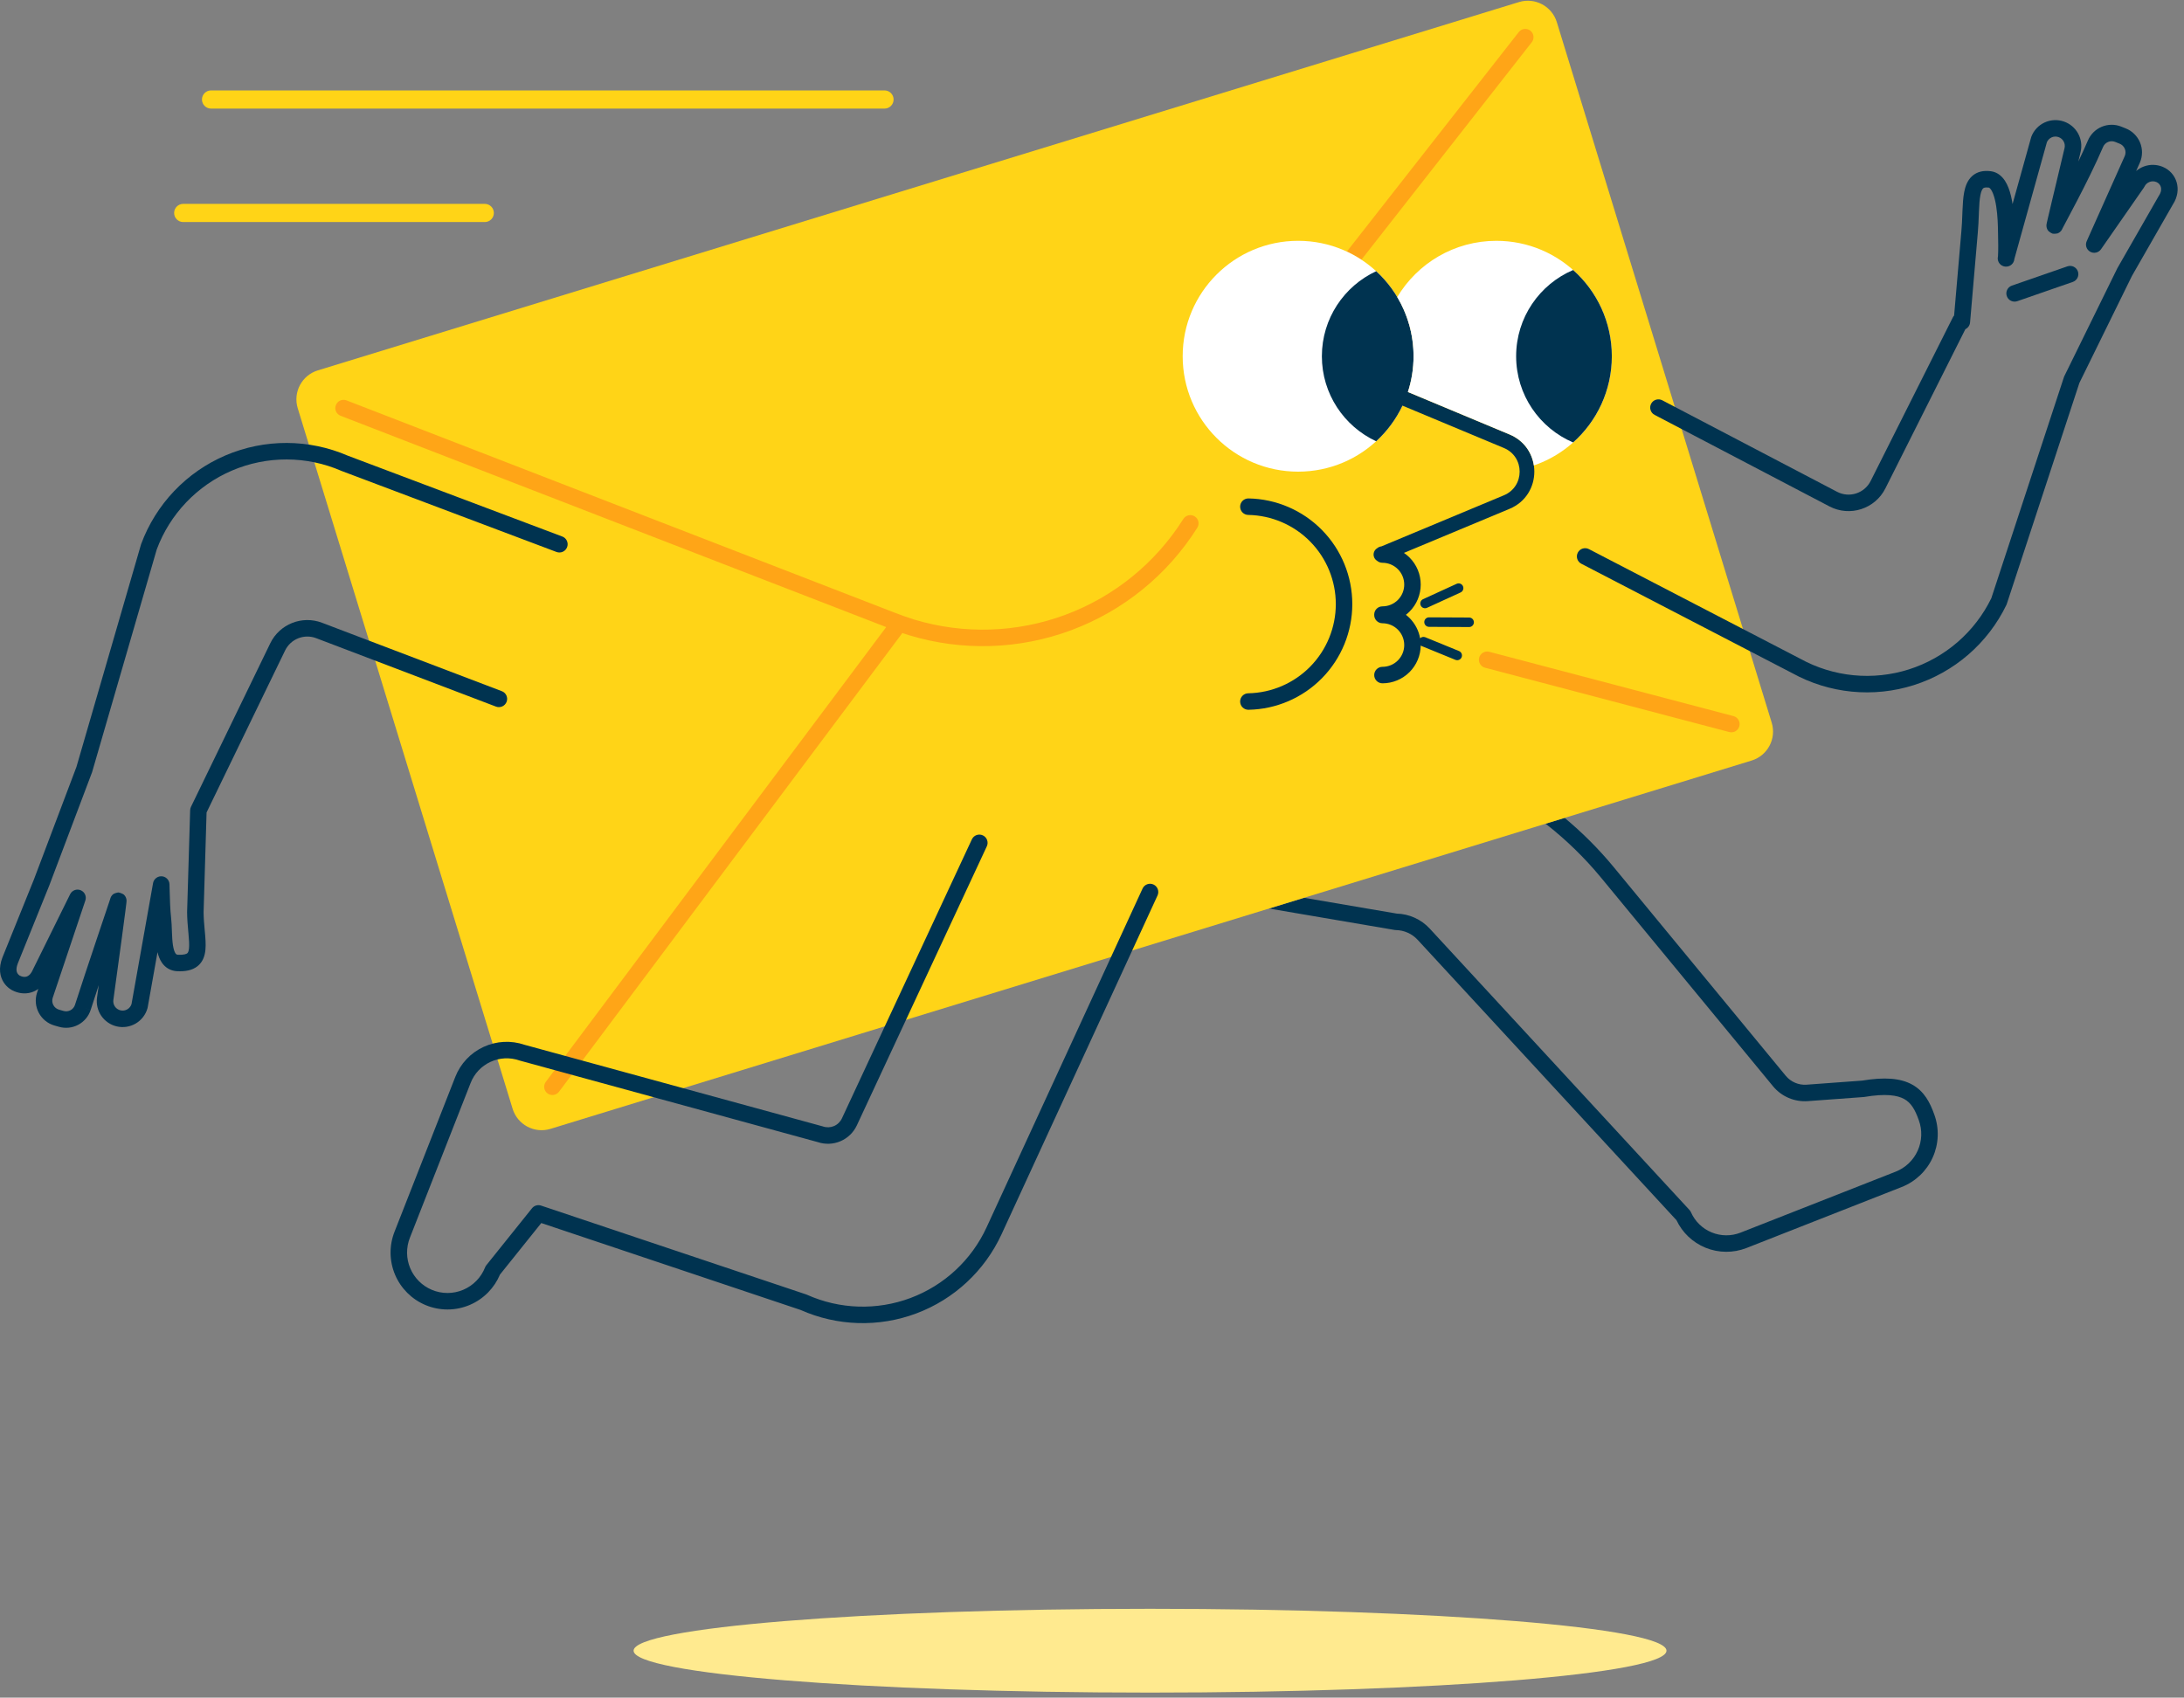 <svg fill="none" height="248" viewBox="0 0 319 248" width="319" xmlns="http://www.w3.org/2000/svg" xmlns:xlink="http://www.w3.org/1999/xlink"><rect x="0" y="0" width="319" height="248" fill="#808080" stroke="none"/><clipPath id="a"><path d="m0 0h318.715v248h-318.715z"/></clipPath><g clip-path="url(#a)"><path d="m167.978 247.265c41.661 0 75.434-2.74 75.434-6.121 0-3.38-33.773-6.121-75.434-6.121-41.662 0-75.434 2.741-75.434 6.121 0 3.381 33.773 6.121 75.434 6.121z" fill="#ffea8f"/><path d="m225.753 120.335 2.781-.853c2.609 2.166 5.015 4.577 7.183 7.206l25.111 30.465c.746.904 1.884 1.391 3.053 1.305l8.1-.595c3.263-.54 5.608-.371 7.329.587 1.766.983 2.609 2.647 3.219 4.373.743 2.037.661 4.284-.228 6.261-.891 1.979-2.52 3.531-4.54 4.325l-22.658 8.905c-1.936.76-4.091.742-6.014-.05-1.858-.765-3.362-2.196-4.218-4.009l-37.81-40.964c-.406-.439-.898-.792-1.444-1.036s-1.136-.375-1.734-.384c-.061-.001-.123-.007-.183-.017l-18.343-3.13 5.119-1.57 13.542 2.311c.891.027 1.768.227 2.582.591.844.377 1.602.921 2.229 1.6h.001l37.941 41.107c.09.098.163.209.217.331.588 1.334 1.67 2.388 3.018 2.943s2.859.568 4.216.036l22.658-8.905c1.434-.564 2.592-1.667 3.224-3.073.633-1.405.691-3.003.161-4.45l-.005-.013c-.557-1.58-1.146-2.535-2.121-3.077-1.011-.563-2.702-.829-5.816-.308-.037.006-.074.011-.111.014l-8.155.599c-1.948.143-3.845-.668-5.087-2.175l-25.111-30.465c-2.412-2.924-5.131-5.566-8.106-7.885z" fill="#003350"/><path d="m221.862.303-175.439 53.805c-2.338.717-3.653 3.194-2.935 5.532l31.385 102.335c.717 2.339 3.194 3.653 5.532 2.936l175.438-53.805c2.339-.717 3.653-3.194 2.936-5.532l-31.385-102.336c-.717-2.338-3.194-3.653-5.532-2.935z" fill="#ffd417"/><path clip-rule="evenodd" d="m29.5 14.536c0-.734.595-1.329 1.329-1.329h98.364c.734 0 1.328.595 1.328 1.329s-.594 1.329-1.328 1.329h-98.364c-.734 0-1.329-.595-1.329-1.329z" fill="#ffd417" fill-rule="evenodd"/><path clip-rule="evenodd" d="m25.434 31.111c0-.734.595-1.329 1.329-1.329h44.043c.734 0 1.329.595 1.329 1.329s-.595 1.329-1.329 1.329h-44.043c-.734 0-1.329-.595-1.329-1.329z" fill="#ffd417" fill-rule="evenodd"/><path d="m49.059 59.181c.24-.62.938-.928 1.558-.688l80.086 31.02c.924.365 1.849.689 2.774.976.024.007.048.015.071.024 7.24 2.181 14.996 1.933 22.083-.707 7.116-2.651 13.163-7.567 17.21-13.992.355-.563 1.099-.731 1.661-.377.563.354.732 1.098.377 1.661-4.329 6.871-10.797 12.129-18.407 14.965-7.61 2.836-15.941 3.092-23.711.729-.029-.009-.058-.019-.086-.03-.292-.091-.584-.186-.875-.284l-50.148 67.007c-.399.533-1.153.642-1.686.243-.532-.398-.641-1.153-.243-1.686l49.718-66.434-79.695-30.868c-.62-.24-.928-.938-.688-1.558z" fill="#ffa517"/><path clip-rule="evenodd" d="m181.137 73.996c.012-.665.561-1.194 1.226-1.182 4.045.074 7.899 1.733 10.734 4.62 2.834 2.887 4.422 6.771 4.422 10.817 0 4.046-1.588 7.93-4.422 10.816-2.835 2.887-6.689 4.546-10.734 4.62-.665.012-1.214-.517-1.226-1.182s.517-1.214 1.182-1.226c3.414-.063 6.667-1.463 9.059-3.899 2.392-2.437 3.733-5.715 3.733-9.129 0-3.415-1.341-6.693-3.733-9.129-2.392-2.436-5.645-3.837-9.059-3.899-.665-.012-1.194-.561-1.182-1.226z" fill="#003350" fill-rule="evenodd"/><path d="m223.734 6.169c.41-.524.318-1.28-.206-1.691-.524-.41-1.281-.318-1.691.206l-25.113 32.068c.741.345 1.452.743 2.129 1.188z" fill="#ffa517"/><path d="m189.606 68.902c9.312 0 16.861-7.549 16.861-16.861s-7.549-16.861-16.861-16.861-16.861 7.549-16.861 16.861 7.549 16.861 16.861 16.861z" fill="#fff"/><path d="m193.076 52.041c0-5.503 3.248-10.248 7.932-12.421 3.356 3.082 5.459 7.506 5.459 12.421 0 1.823-.289 3.579-.825 5.224l14.846 6.201c4.827 2.016 4.825 8.854-.002 10.868l-15.425 6.436c.291.197.564.422.816.674 1.048 1.048 1.637 2.47 1.637 3.953 0 1.483-.589 2.904-1.637 3.953-.167.166-.343.321-.527.464.184.143.36.298.527.464.812.812 1.349 1.849 1.549 2.965.192-.191.487-.26.753-.151l4.929 2.017c.355.145.525.551.38.906-.145.355-.551.525-.906.38l-4.929-2.016c-.05-.021-.097-.047-.14-.077-.018 1.457-.605 2.851-1.636 3.883-1.049 1.048-2.471 1.637-3.953 1.637-.665 0-1.204-.539-1.204-1.204 0-.665.539-1.204 1.204-1.204.844 0 1.653-.335 2.25-.932.596-.597.931-1.406.931-2.25s-.335-1.653-.931-2.25c-.597-.597-1.406-.932-2.25-.932-.665 0-1.204-.539-1.204-1.204 0-.01 0-.021 0-.031v-.012-.019c0-.665.539-1.204 1.204-1.204.844 0 1.653-.335 2.25-.932.596-.597.931-1.406.931-2.25 0-.844-.335-1.653-.931-2.25-.597-.597-1.406-.932-2.25-.932-.3 0-.574-.11-.785-.291-.185-.114-.338-.285-.428-.5-.206-.494-.015-1.055.428-1.326.178-.152.4-.254.645-.283l17.877-7.459c3.07-1.281 3.071-5.63.001-6.912l-14.813-6.187c-.937 1.977-2.248 3.743-3.841 5.206-4.684-2.174-7.932-6.918-7.932-12.421z" fill="#003350"/><path d="m213.339 86.548c.349-.16.502-.572.343-.92-.16-.349-.572-.502-.921-.342l-4.905 2.245c-.349.16-.502.572-.342.92.159.349.571.502.92.342z" fill="#003350"/><path d="m208.73 90.184c-.383-.002-.696.307-.698.691s.308.696.691.698l5.859.029c.384.002.696-.307.698-.691s-.308-.696-.691-.698z" fill="#003350"/><path clip-rule="evenodd" d="m216.052 96.075c.17-.643.828-1.027 1.472-.858l35.673 9.396c.644.169 1.028.828.858 1.471-.169.643-.828 1.027-1.471.858l-35.674-9.396c-.643-.169-1.027-.828-.858-1.471z" fill="#ffa517" fill-rule="evenodd"/><g fill="#003350"><path clip-rule="evenodd" d="m41.882 67.119c-2.746-.008-5.465.544-7.99 1.621-2.525 1.078-4.804 2.659-6.698 4.648-1.884 1.978-3.347 4.318-4.3 6.877l-9.45 32.562c-.021.07-.047.137-.078.201l-6.165 16.318c-.003.009-.006.017-.01.026l-4.596 11.385c-.337.887-.135 1.296-.027 1.463.074.113.164.196.236.25.035.026.061.042.073.049.001 0 .002.001.003.001.01.005.021.011.031.016.351.184.697.217.971.132.245-.076.602-.299.904-.982.007-.016.014-.032.022-.047l5.438-11.008c.281-.568.953-.821 1.539-.58.586.242.884.896.683 1.496l-4.777 14.246c-.051.17-.069.348-.052.525.017.18.07.356.156.515.086.16.202.301.343.415.14.114.3.198.472.249.001.001.003.001.004.001l.657.187.007.002c.341.099.707.061 1.02-.106.313-.167.549-.45.656-.789l.001-.003c.825-2.577 2.096-6.386 3.17-9.59.353-1.053.686-2.043.975-2.903.151-.447.289-.86.413-1.228.18-.537.329-.979.435-1.297.053-.16.095-.286.125-.378.021-.063.032-.099.037-.116.004-.012.004-.014.003-.01.005-.018.018-.065.04-.121.011-.027.034-.084.071-.152l.002-.003c.021-.039.13-.234.354-.393.136-.084.494-.205.713-.222.239.027.642.195.799.316.26.238.335.52.347.565l.001.004c.038.14.042.258.043.276l0.0.002c.004.097-.006.193-.006.203-.006.075-.018.184-.033.308-.03.257-.078.644-.14 1.127-.124.967-.306 2.336-.511 3.86-.409 3.048-.912 6.722-1.235 9.048-.045.335.035.675.226.955.191.279.48.477.809.556l.002.001c.342.083.704.029 1.007-.149.29-.17.506-.44.608-.759l3.147-17.674c.041-.231.146-.434.292-.596.212-.24.518-.395.863-.406.665-.022 1.221.5 1.243 1.164.01.323.019.652.028.986.034 1.294.07 2.658.218 4.001.06.538.083 1.157.104 1.742.004.1.007.199.011.297.027.699.061 1.35.152 1.919.093.586.227.952.367 1.154.094.137.176.193.372.201h.003c.915.041 1.24-.131 1.343-.214.077-.062.205-.213.256-.739.052-.541.002-1.238-.083-2.176-.007-.074-.014-.149-.021-.225-.078-.85-.168-1.837-.174-2.88-0-.014 0-.028.001-.043l.443-14.84c.005-.17.046-.337.12-.489l11.581-23.892c1.361-2.808 4.643-4.111 7.56-3.001l26.265 9.996c.622.236.934.932.697 1.553-.237.622-.932.934-1.554.698l-26.265-9.996c-1.75-.666-3.719.116-4.536 1.801l-11.469 23.66-.434 14.561c.006.928.087 1.81.165 2.666.007.071.013.143.02.214.081.89.16 1.82.082 2.626-.08.822-.342 1.737-1.141 2.382-.773.623-1.808.797-2.964.745-1-.044-1.753-.524-2.246-1.235-.324-.467-.521-1.011-.648-1.545l-1.438 8.075c-.007.038-.015.076-.026.114-.263.939-.881 1.74-1.723 2.234-.842.493-1.842.641-2.791.412-.909-.218-1.706-.766-2.234-1.538-.529-.773-.751-1.714-.625-2.642l0-.003c.076-.546.162-1.167.254-1.837-.437 1.324-.843 2.567-1.176 3.606l-1.147-.368 1.148.365c-.297.937-.95 1.721-1.817 2.184-.867.463-1.88.569-2.824.296-.001 0-.002-.001-.003-.001l-.66-.188-.01-.003c-.48-.14-.928-.376-1.317-.691-.389-.316-.711-.706-.947-1.147-.236-.442-.383-.926-.43-1.424-.048-.499.005-1.002.153-1.48.003-.008.005-.016.008-.025l.194-.577c-.307.223-.641.392-.999.503-.991.308-1.99.122-2.785-.289-.009-.004-.019-.009-.029-.015-.03-.015-.066-.034-.108-.059-.084-.048-.192-.116-.313-.207-.24-.179-.546-.458-.809-.859-.565-.863-.801-2.094-.204-3.653l.008-.02 4.595-11.383 6.187-16.378c.007-.017.014-.034.021-.051l9.433-32.502c.008-.028.017-.055.027-.083 1.067-2.882 2.71-5.516 4.83-7.742 2.119-2.225 4.67-3.996 7.497-5.202 2.827-1.206 5.869-1.824 8.943-1.815 3.063.009 6.093.641 8.904 1.856l31.339 11.814c.622.234.937.929.702 1.552-.235.622-.929.937-1.552.702l-31.366-11.824c-.018-.007-.036-.014-.054-.022-2.519-1.093-5.234-1.661-7.98-1.669zm-23.448 64.793c-.002.006-.005.02-.011.039.005-.017.009-.03.011-.039z" fill-rule="evenodd"/><path d="m299.65 20.075c.32-.148.684-.166 1.017-.051l.003.001c.319.11.587.335.75.631.163.296.211.642.134.971-.388 1.644-.851 3.581-1.279 5.372l-.026.106c-.157.657-.309 1.294-.451 1.887-.266 1.117-.496 2.084-.651 2.751-.077.332-.138.596-.175.768-.017.079-.035.163-.045.228-.003.017-.008.048-.012.085-.002.018-.006.052-.007.094v.002c-.001.023-.006.145.025.294v.002c.012.056.065.305.271.541.113.114.413.307.598.373.197.035.559.014.718-.031.306-.11.475-.312.513-.357l.002-.002c.061-.074.101-.139.119-.169.049-.084.08-.163.09-.19-.006.017-.001.007.027-.047.023-.045.061-.119.12-.232.113-.215.269-.509.462-.872l.016-.031c.399-.751.944-1.776 1.551-2.946 1.212-2.334 2.685-5.272 3.76-7.792.139-.327.401-.588.73-.725.327-.137.696-.141 1.026-.011l.002.001.639.256.011.004c.17.066.326.166.456.293.131.127.235.28.306.448.071.168.107.349.106.531 0 .18-.036.358-.106.523l-5.563 12.451c-.254.567-.034 1.234.507 1.54.541.305 1.226.149 1.581-.361l6.259-9c.036-.051.067-.105.094-.161.152-.311.416-.552.739-.675.324-.122.682-.117 1.001.016l.004.002c.565.232 1.029.993.362 1.994-.015.023-.03.046-.043.07l-6.007 10.488c-.005.009-.01.019-.016.028-.007.013-.013.026-.02.039l-7.718 15.712c-.017.034-.033.07-.048.107-.011.029-.021.057-.03.086l-10.6 32.278c-1.193 2.443-2.867 4.621-4.922 6.402-2.075 1.798-4.494 3.155-7.111 3.988-2.616.832-5.375 1.123-8.108.854-2.732-.269-5.381-1.093-7.785-2.42l-.018-.01-.01-.005-30.819-15.989c-.59-.306-1.317-.076-1.623.514-.307.59-.076 1.317.514 1.623l30.806 15.982c2.686 1.481 5.646 2.4 8.699 2.701 3.058.301 6.146-.024 9.074-.955 2.929-.932 5.637-2.451 7.959-4.463 2.322-2.013 4.209-4.478 5.547-7.244.024-.048.044-.098.06-.148l10.605-32.293 7.673-15.622 5.969-10.421c1.452-2.221.525-4.697-1.472-5.52-.886-.368-1.879-.383-2.776-.043-.407.154-.781.377-1.107.654l.547-1.224.008-.018c.198-.465.301-.965.303-1.471.001-.506-.099-1.006-.295-1.472-.196-.466-.484-.888-.847-1.24-.36-.351-.788-.626-1.257-.809l-.638-.255-.005-.002c-.915-.362-1.934-.352-2.842.028-.907.379-1.631 1.098-2.017 2.002-.416.976-.896 2.022-1.4 3.075.115-.486.227-.959.334-1.411.214-.91.083-1.868-.369-2.687-.451-.819-1.19-1.44-2.073-1.745-.923-.32-1.933-.269-2.818.141-.886.41-1.578 1.148-1.931 2.059-.014.037-.027.074-.037.112l-2.713 9.741c-.063-.41-.141-.819-.237-1.212-.184-.758-.454-1.543-.874-2.183-.425-.65-1.086-1.266-2.049-1.396l-.004-0c-1.046-.137-2.012.043-2.754.718-.688.626-.986 1.508-1.144 2.312-.161.821-.213 1.774-.253 2.72-.007.177-.014.355-.021.534-.031.807-.063 1.631-.14 2.478l-1.06 12.315c-.072.079-.133.168-.183.268l-12.008 23.906c-.906 1.804-3.115 2.515-4.903 1.579l-25.536-13.369c-.589-.308-1.317-.081-1.625.508-.309.589-.081 1.317.508 1.625l25.535 13.369c2.982 1.561 6.663.375 8.174-2.632l11.681-23.257c.375-.177.649-.543.687-.986l1.129-13.11v-.002c.083-.913.117-1.81.149-2.618v-.006c.007-.171.013-.338.02-.501.04-.962.089-1.74.21-2.356.124-.632.288-.892.401-.994.058-.053.23-.188.817-.112.033.005.159.029.354.327.204.312.394.796.549 1.434.308 1.264.405 2.807.436 3.945.007.401.015.777.023 1.136v.001.002c.025 1.166.047 2.145-.008 3.191-.166.635.207 1.289.842 1.465.116.032.233.047.348.044.625 0 1.152-.482 1.2-1.113l4.751-17.06c.132-.307.373-.556.678-.697z"/><path clip-rule="evenodd" d="m303.502 39.653c.218.628-.115 1.314-.743 1.532l-8.109 2.813c-.628.218-1.314-.115-1.532-.743-.218-.628.114-1.314.743-1.532l8.109-2.813c.628-.218 1.314.115 1.532.743z" fill-rule="evenodd"/><path clip-rule="evenodd" d="m143.554 122.034c.603.28.864.997.584 1.6l-18.983 40.762c-.485 1.045-1.342 1.873-2.402 2.323-1.048.445-2.222.49-3.3.128l-43.521-11.908c-.026-.007-.051-.015-.076-.023-1.378-.478-2.888-.404-4.213.207-1.325.61-2.362 1.708-2.896 3.066l-8.881 22.634c-.564 1.435-.545 3.034.055 4.455.599 1.42 1.731 2.55 3.152 3.148.725.305 1.505.462 2.291.462.787-.001 1.565-.158 2.29-.464s1.381-.754 1.931-1.317.98-1.231 1.268-1.963c.044-.113.105-.219.181-.314l6.674-8.323c.316-.394.844-.549 1.322-.388l38.714 12.976c.037.012.074.027.11.043 4.789 2.148 10.232 2.319 15.147.477 4.915-1.843 8.904-5.551 11.101-10.318l22.782-49.491c.278-.604.993-.869 1.597-.591.604.279.869.994.591 1.598l-22.782 49.492c-2.463 5.343-6.934 9.5-12.443 11.565-5.491 2.058-11.569 1.874-16.924-.51l-37.862-12.691-6.038 7.531c-.403.962-.985 1.84-1.714 2.588-.773.794-1.698 1.424-2.719 1.855-1.021.43-2.118.653-3.225.653-1.108.001-2.205-.221-3.226-.65-2.001-.842-3.594-2.432-4.438-4.432-.844-2-.872-4.251-.078-6.271l8.881-22.634c.761-1.936 2.241-3.504 4.13-4.374 1.877-.864 4.014-.975 5.969-.309l43.52 11.908c.026.007.051.015.076.023.526.182 1.1.162 1.612-.055s.925-.617 1.16-1.121l18.982-40.764c.281-.603.997-.864 1.6-.583z" fill-rule="evenodd"/></g><path d="m204.086 43.398c1.512 2.528 2.381 5.484 2.381 8.644 0 1.823-.289 3.579-.825 5.224l14.846 6.201c2.083.87 3.266 2.638 3.551 4.528 6.626-2.273 11.388-8.557 11.388-15.953 0-9.312-7.549-16.861-16.861-16.861-6.153 0-11.536 3.295-14.48 8.217z" fill="#fff"/><path clip-rule="evenodd" d="m229.775 39.445c-4.894 2.086-8.325 6.94-8.325 12.596s3.431 10.511 8.325 12.596c3.468-3.088 5.652-7.587 5.652-12.596s-2.184-9.508-5.652-12.596z" fill="#003350" fill-rule="evenodd"/></g></svg>